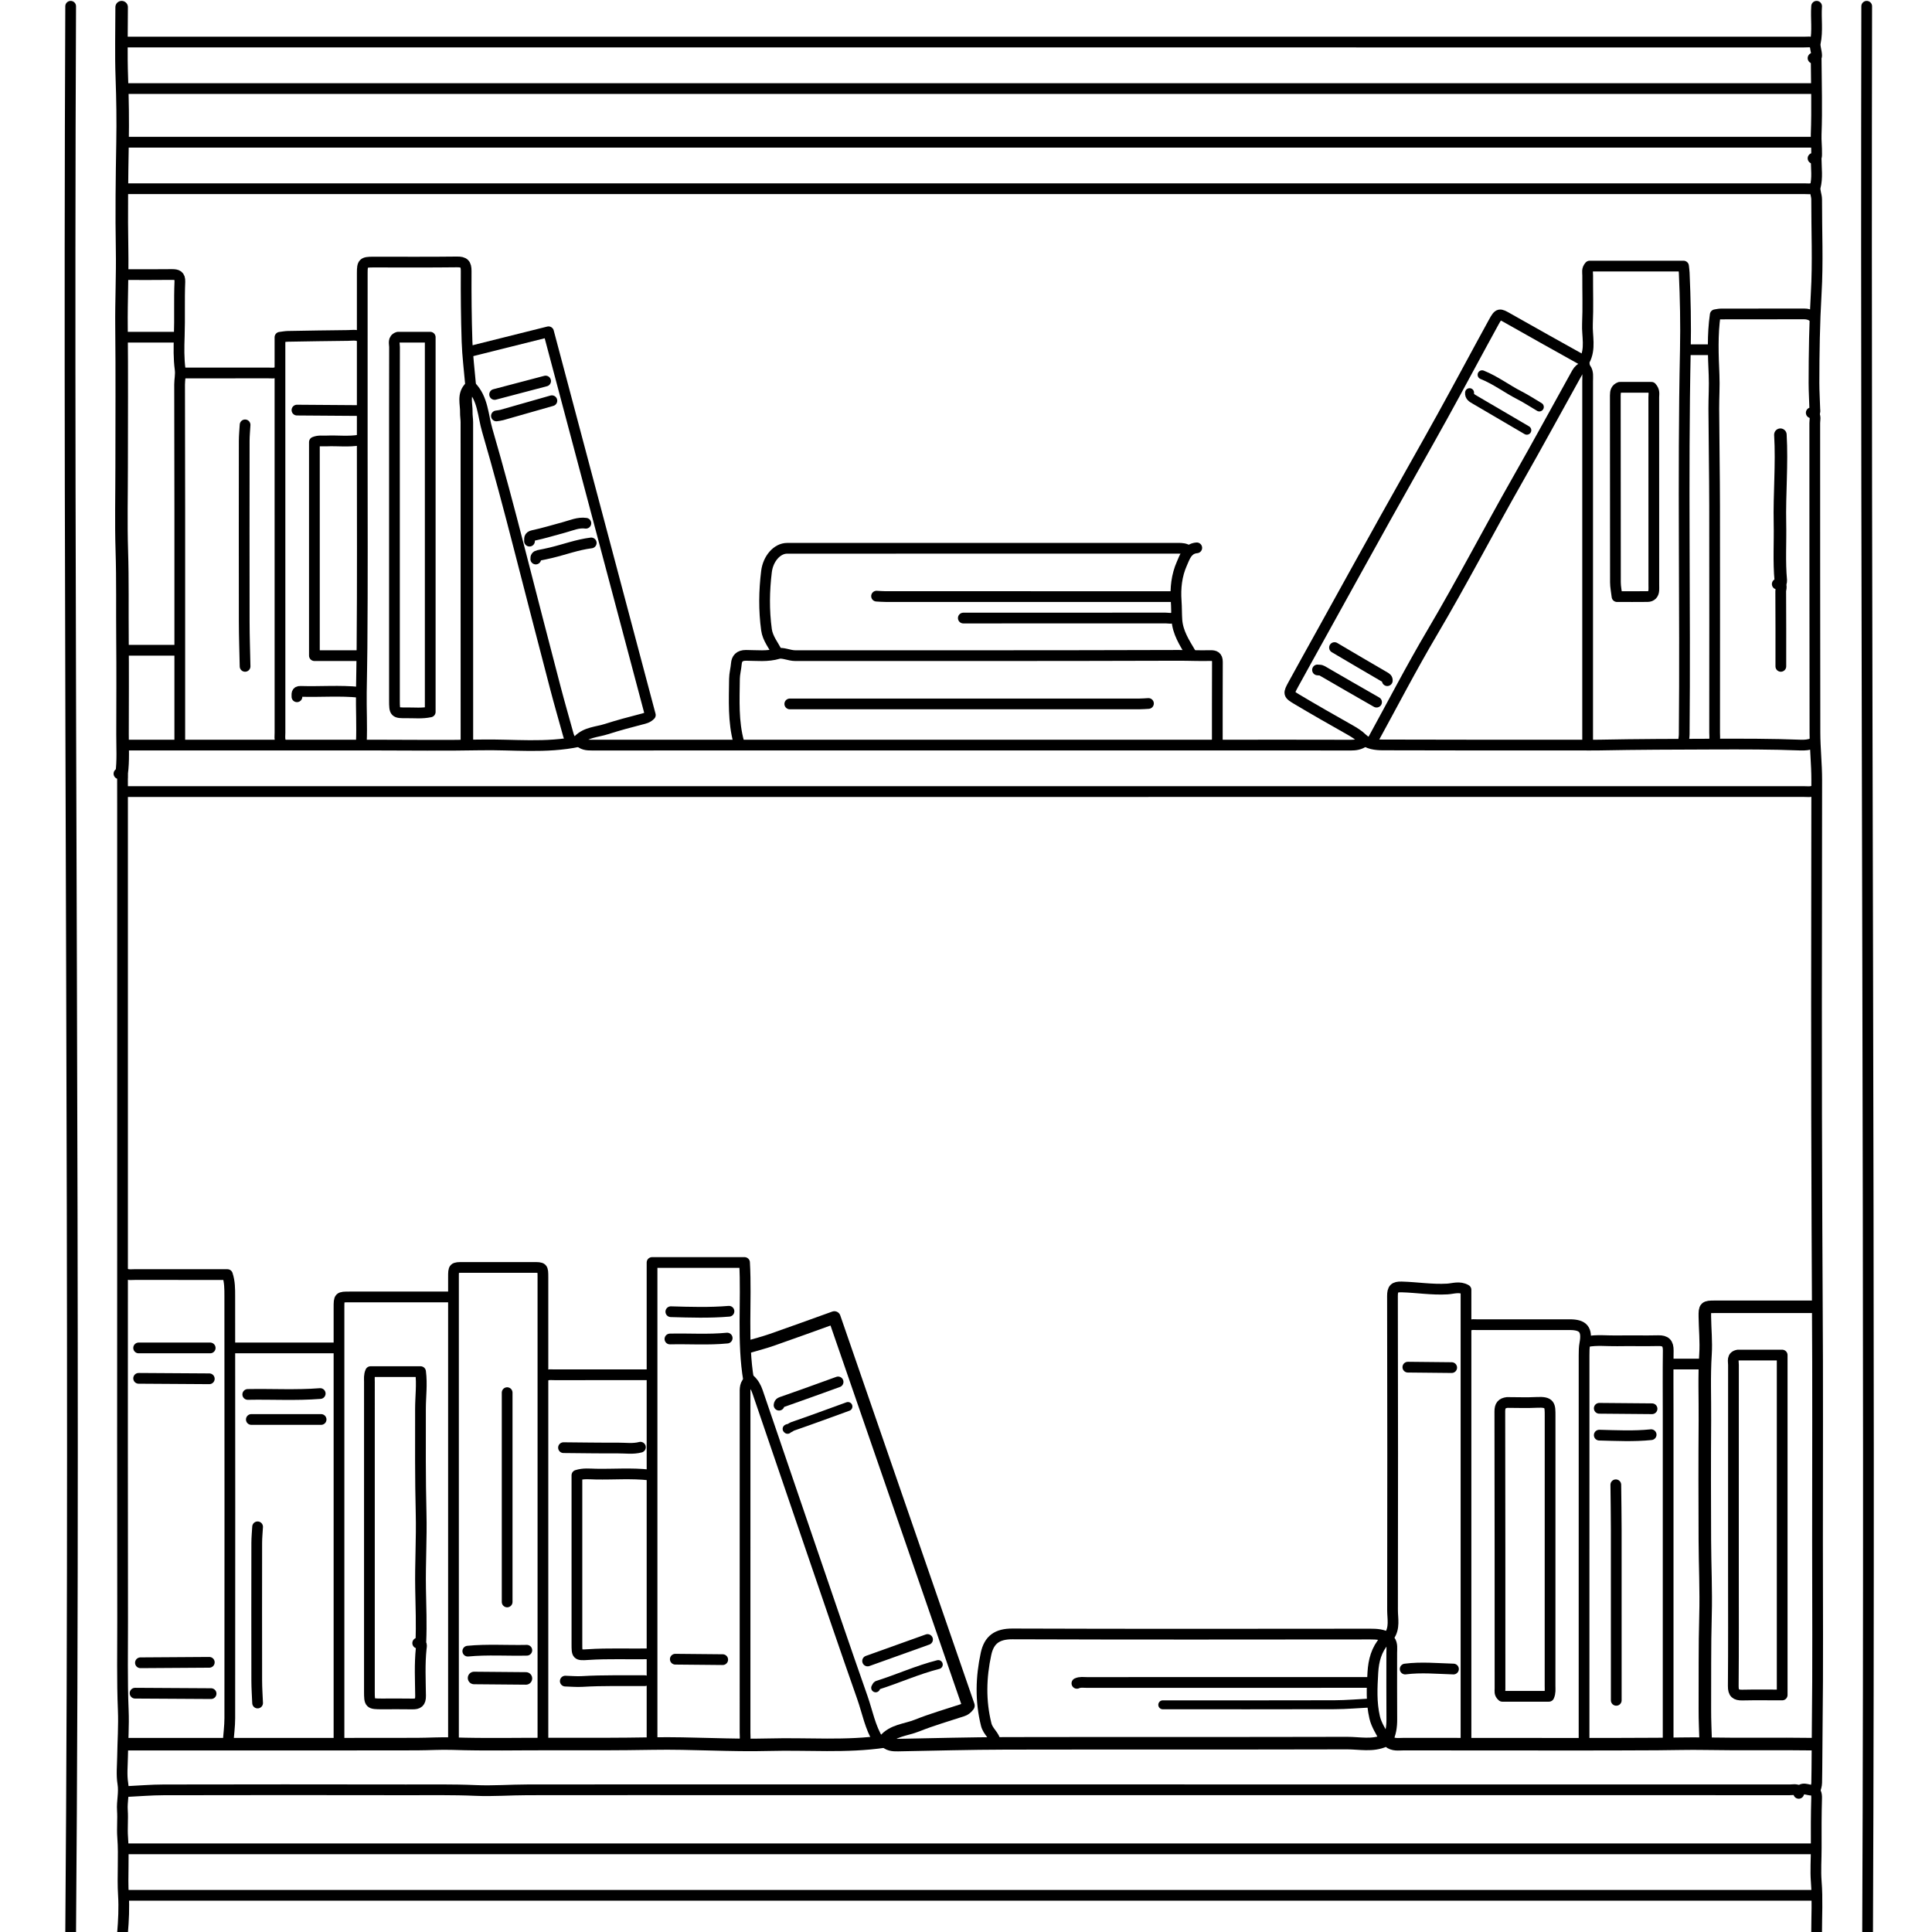 <svg version="1.1" id="Layer_1" xmlns="http://www.w3.org/2000/svg" xmlns:xlink="http://www.w3.org/1999/xlink" x="0px" y="0px"
	 width="100%" viewBox="0 0 1080 1080" enable-background="new 0 0 1080 1080" xml:space="preserve">
<path fill="none" opacity="1" stroke="#000000" stroke-linecap="round" stroke-linejoin="round" stroke-width="6"
	d="
M39.5,3.5 
	C37.914,362.5 42.376,721.5 39.5,1080.5 
"/>
<path fill="none" opacity="1" stroke="#000000" stroke-linecap="round" stroke-linejoin="round" stroke-width="6"
	d="
M1043.5,3.5 
	C1042.812,362.5 1045.507,721.499 1044,1080.5 
"/>
<path fill="none" opacity="1" stroke="#000000" stroke-linecap="round" stroke-linejoin="round" stroke-width="6"
	d="
M69.5,23.5 
	C382.5,23.5 695.5,23.499 1008.5,23.513 
	C1010.339,23.513 1012.228,23.157 1014,24 
"/>
<path fill="none" opacity="1" stroke="#000000" stroke-linecap="round" stroke-linejoin="round" stroke-width="6"
	d="
M1014,105 
	C1012.228,105.843 1010.339,105.487 1008.5,105.487 
	C695.5,105.501 382.5,105.5 69.5,105.5 
"/>
<path fill="none" opacity="1" stroke="#000000" stroke-linecap="round" stroke-linejoin="round" stroke-width="6"
	d="
M69.5,49.5 
	C384.333,49.5 699.167,49.5 1014,49.5 
"/>
<path fill="none" opacity="1" stroke="#000000" stroke-linecap="round" stroke-linejoin="round" stroke-width="6"
	d="
M1014,442 
	C1012.228,442.843 1010.339,442.487 1008.5,442.487 
	C695.667,442.501 382.833,442.5 70,442.5 
"/>
<path fill="none" opacity="1" stroke="#000000" stroke-linecap="round" stroke-linejoin="round" stroke-width="6"
	d="
M70,1059.5 
	C384.667,1059.5 699.333,1059.5 1014,1059.5 
"/>
<path fill="none" opacity="1" stroke="#000000" stroke-linecap="round" stroke-linejoin="round" stroke-width="6"
	d="
M70,1033.5 
	C384.667,1033.5 699.333,1033.5 1014,1033.5 
"/>
<path fill="none" opacity="1" stroke="#000000" stroke-linecap="round" stroke-linejoin="round" stroke-width="6"
	d="
M69.5,79.5 
	C384.167,79.5 698.833,79.5 1013.5,79.5 
"/>
<path fill="none" opacity="1" stroke="#000000" stroke-linecap="round" stroke-linejoin="round" stroke-width="6"
	d="
M1005.5,1001 
	C1003.914,1000.029 1002.164,1000.525 1000.5,1000.524 
	C873.833,1000.498 747.167,1000.5 620.5,1000.5 
	C552,1000.5 483.5,1000.5 415,1000.5 
	C375,1000.5 335,1000.468 295,1000.523 
	C285.333,1000.536 275.646,1001.306 266.005,1000.884 
	C252.996,1000.316 239.999,1000.558 227,1000.533 
	C181.833,1000.447 136.667,1000.457 91.5,1000.545 
	C84.499,1000.558 77.5,1001.167 70.5,1001.5 
"/>
<path fill="none" opacity="1" stroke="#000000" stroke-linecap="round" stroke-linejoin="round" stroke-width="6"
	d="
M235.25,918 
	C235.693,907.996 235.286,898.003 235.106,887.998 
	C234.853,874.006 235.744,859.99 235.401,846.002 
	C234.921,826.499 235.032,807 235.052,787.5 
	C235.059,780.666 236.017,773.833 235.099,766.75 
	C225.667,766.75 216.333,766.75 207.155,766.75 
	C206.25,768.78 206.506,770.656 206.506,772.5 
	C206.499,830.167 206.5,887.833 206.501,945.5 
	C206.501,952.352 206.648,952.497 213.5,952.5 
	C219.167,952.502 224.835,952.421 230.499,952.531 
	C233.735,952.594 235.141,951.657 235.101,947.999 
	C235.005,939.17 234.533,930.321 235.459,921.496 
	C235.596,920.187 236.23,918.124 233.5,918.5 
"/>
<path fill="none" opacity="1" stroke="#000000" stroke-linecap="round" stroke-linejoin="round" stroke-width="7"
	d="
M1014,975 
	C993.668,974.693 973.335,975.109 952.996,974.742 
	C944.209,974.583 935.328,974.864 926.5,974.918 
	C892.834,975.122 859.167,975 825.5,975 
	C811.833,975 798.167,975.019 784.5,974.984 
	C781.761,974.977 778.912,975.569 776.462,973.546 
	C775.885,973.069 774.66,972.778 774.027,973.06 
	C767.173,976.112 759.984,974.383 753,974.401 
	C689.5,974.57 626,974.421 562.5,974.546 
	C542.333,974.585 522.166,975.151 502,975.518 
	C499.16,975.569 496.465,975.438 494.412,972.869 
	C499.094,967.189 506.418,967.083 512.549,964.623 
	C520.85,961.294 529.493,958.813 538.007,956.022 
	C539.238,955.619 540.196,954.96 541.358,953.461 
	C516.5,881.494 491.514,809.156 466.412,736.481 
	C454.422,740.78 442.985,744.958 431.488,748.966 
	C427.061,750.509 422.5,751.667 418,753 
"/>
<path fill="none" opacity="1" stroke="#000000" stroke-linecap="round" stroke-linejoin="round" stroke-width="6"
	d="
M762.5,414.5 
	C760.269,416.176 757.754,416.545 755,416.537 
	C732.5,416.471 710,416.5 687.5,416.5 
	C598.333,416.5 509.167,416.5 420,416.5 
	C390.333,416.5 360.667,416.485 331,416.524 
	C328.162,416.527 325.465,416.438 323.302,413.731 
	C327.595,409.277 333.687,409.267 339.018,407.555 
	C345.443,405.491 351.978,403.746 358.515,402.058 
	C360.253,401.609 361.943,401.322 363.538,399.709 
	C344.634,328.542 325.676,257.175 306.628,185.467 
	C291.442,189.264 276.971,192.882 262.5,196.5 
"/>
<path fill="none" opacity="1" stroke="#000000" stroke-linecap="round" stroke-linejoin="round" stroke-width="6"
	d="
M1014,231.5 
	C1015.059,233.077 1014.465,234.844 1014.466,236.5 
	C1014.507,294.167 1014.441,351.833 1014.563,409.5 
	C1014.582,418.329 1015.576,427.135 1015.564,436 
	C1015.456,519.333 1015.309,602.668 1015.689,685.999 
	C1015.752,699.824 1015.789,713.67 1015.884,727.501 
	C1016.194,772.332 1016,817.167 1016,862 
	C1016,896.667 1016.276,931.337 1015.829,965.998 
	C1015.698,976.161 1015.75,986.335 1015.546,996.501 
	C1015.513,998.134 1015.024,999.542 1014.5,1001 
"/>
<path fill="none" opacity="1" stroke="#000000" stroke-linecap="round" stroke-linejoin="round" stroke-width="6"
	d="
M664.5,308 
	C662.736,306.554 660.655,306.484 658.5,306.485 
	C585.667,306.503 512.833,306.498 440,306.504 
	C434.372,306.505 429.361,312.32 428.477,319.497 
	C427.142,330.341 426.993,341.158 428.471,352.004 
	C429.153,357 432.452,360.689 434.5,365 
"/>
<path fill="none" opacity="1" stroke="#000000" stroke-linecap="round" stroke-linejoin="round" stroke-width="6"
	d="
M776,915.5 
	C772.905,913.644 769.537,913.452 766,913.455 
	C699.333,913.516 632.666,913.604 566,913.371 
	C557.471,913.341 552.913,916.538 551.183,924.54 
	C548.361,937.589 547.987,950.798 551.301,964.05 
	C552.298,968.04 555.932,970.117 556.5,974 
"/>
<path fill="none" opacity="1" stroke="#000000" stroke-linecap="round" stroke-linejoin="round" stroke-width="6"
	d="
M66.5,432.5 
	C69.083,432.223 68.478,434.114 68.488,435.5 
	C68.52,440 68.5,444.5 68.5,449 
	C68.5,534.333 68.5,619.667 68.5,705 
	C68.5,772 68.427,839 68.551,906 
	C68.582,922.665 68.219,939.332 68.908,956.004 
	C69.265,964.649 68.634,973.333 68.513,982 
	C68.443,986.999 67.869,992.104 68.673,996.971 
	C69.52,1002.099 68.075,1006.981 68.424,1012.005 
	C68.771,1016.981 68.181,1022.025 68.566,1026.995 
	C69.404,1037.823 68.331,1048.65 69.008,1059.531 
	C69.427,1066.275 69.085,1073.512 68.5,1080.5 
"/>
<path fill="none" opacity="1" stroke="#000000" stroke-linecap="round" stroke-linejoin="round" stroke-width="6"
	d="
M303.5,974 
	C303.5,908 303.5,842 303.5,776 
	C303.5,755.333 303.504,734.667 303.497,714 
	C303.496,708.519 303.481,708.506 298,708.503 
	C285,708.495 272,708.495 259,708.503 
	C253.519,708.506 253.503,708.519 253.502,714 
	C253.499,800.667 253.5,887.333 253.5,974 
"/>
<path fill="none" opacity="1" stroke="#000000" stroke-linecap="round" stroke-linejoin="round" stroke-width="6"
	d="
M775.5,973 
	C777.508,969.245 778.064,965.224 778.033,961 
	C777.941,948.667 778.005,936.333 777.996,924 
	C777.994,921.624 778.457,919.114 776.952,917.035 
	C776.309,916.147 776.231,915.024 776.568,914.548 
	C779.784,910.002 778.434,904.863 778.441,900 
	C778.532,841.5 778.544,783 778.404,724.5 
	C778.394,720.423 779.508,719.302 783.502,719.407 
	C792.011,719.631 800.452,721.06 809.004,720.565 
	C812.395,720.368 815.876,718.937 819.5,721.015 
	C819.5,805.167 819.5,889.583 819.5,974 
"/>
<path fill="none" opacity="1" stroke="#000000" stroke-linecap="round" stroke-linejoin="round" stroke-width="6"
	d="
M413,415 
	C409.774,403.335 410.446,391.388 410.571,379.501 
	C410.6,376.683 411.395,373.876 411.632,371.011 
	C411.861,368.243 413.264,366.339 417,366.349 
	C422.995,366.364 428.99,367.165 435.103,365.346 
	C437.499,364.633 441.249,366.505 444.5,366.504 
	C515.833,366.499 587.167,366.583 658.5,366.349 
	C664.503,366.329 670.502,366.629 676.499,366.473 
	C679.06,366.406 680.553,367.004 680.536,370 
	C680.456,384.666 680.503,399.333 680.479,414 
	C680.479,414.334 680.167,414.667 680,415 
"/>
<path fill="none" opacity="1" stroke="#000000" stroke-linecap="round" stroke-linejoin="round" stroke-width="6"
	d="
M821,741 
	C822.603,740.199 824.326,740.514 826,740.512 
	C843.167,740.493 860.333,740.5 877.5,740.5 
	C885.074,740.5 887.39,743.262 885.94,750.989 
	C885.529,753.18 885.511,755.327 885.511,757.5 
	C885.498,829.667 885.5,901.833 885.5,974 
"/>
<path fill="none" opacity="1" stroke="#000000" stroke-linecap="round" stroke-linejoin="round" stroke-width="6"
	d="
M70,712 
	C71.772,712.843 73.661,712.483 75.5,712.486 
	C92.667,712.51 109.834,712.5 127.126,712.5 
	C128.472,716.543 128.443,720.573 128.446,724.5 
	C128.518,803.167 128.516,881.833 128.457,960.5 
	C128.454,965 127.833,969.5 127.5,974 
"/>
<path fill="none" opacity="1" stroke="#000000" stroke-linecap="round" stroke-linejoin="round" stroke-width="6"
	d="
M252,725 
	C233.167,725 214.333,724.998 195.5,725.001 
	C189.521,725.002 189.503,725.008 189.503,731 
	C189.499,812 189.5,893 189.5,974 
"/>
<path fill="none" opacity="1" stroke="#000000" stroke-linecap="round" stroke-linejoin="round" stroke-width="6"
	d="
M1013.5,177 
	C1012.002,175.937 1010.379,175.467 1008.5,175.473 
	C993,175.521 977.5,175.492 962,175.518 
	C960.997,175.52 959.994,175.783 958.825,175.948 
	C957.217,187.123 957.689,198.346 958.171,209.493 
	C958.446,215.867 958.007,222.167 958.033,228.5 
	C958.107,246.667 958.446,264.833 958.477,283 
	C958.549,325.167 958.504,367.333 958.486,409.5 
	C958.485,411.339 958.843,413.228 958,415 
"/>
<path fill="none" opacity="1" stroke="#000000" stroke-linecap="round" stroke-linejoin="round" stroke-width="6"
	d="
M887.5,415.5 
	C887.5,348 887.5,280.5 887.5,213 
	C887.5,210.619 887.914,208.074 886.44,206.043 
	C885.36,204.555 885.493,202.007 885.707,201.613 
	C889.346,194.94 887.091,187.837 887.4,180.995 
	C887.807,172.014 887.472,163 887.525,154 
	C887.535,152.334 886.938,150.577 888.612,148.75 
	C905.667,148.75 923.333,148.75 941.112,148.75 
	C941.258,150.159 941.439,151.327 941.491,152.5 
	C942.126,166.826 942.428,181.257 942.13,195.492 
	C940.63,267.167 942.151,338.835 941.481,410.5 
	C941.467,412.001 941.167,413.5 941,415 
"/>
<path fill="none" opacity="1" stroke="#000000" stroke-linecap="round" stroke-linejoin="round" stroke-width="6"
	d="
M885,201.5 
	C871,193.667 856.958,185.907 843.023,177.96 
	C838.2,175.209 837.805,174.975 835.034,180.019 
	C825.446,197.47 816.105,215.058 806.472,232.484 
	C795.93,251.553 785.118,270.473 774.513,289.507 
	C762.457,311.143 750.499,332.833 738.5,354.5 
	C733.332,363.833 728.127,373.145 723.015,382.508 
	C720.136,387.783 720.089,388.018 725.025,390.958 
	C734.774,396.766 744.635,402.389 754.522,407.962 
	C757.061,409.393 759.431,410.86 761.567,412.931 
	C764.662,415.931 768.998,416.403 773,416.418 
	C809.666,416.557 846.333,416.5 883,416.5 
	C886.667,416.5 890.335,416.562 894,416.49 
	C915.332,416.07 936.687,416.025 958.001,415.957 
	C974.121,415.906 990.339,415.88 1006.5,416.508 
	C1008.904,416.601 1011.248,416.405 1013.5,415.5 
"/>
<path fill="none" opacity="1" stroke="#000000" stroke-linecap="round" stroke-linejoin="round" stroke-width="6"
	d="
M887,750 
	C892.638,748.871 898.334,749.645 904.001,749.536 
	C911.665,749.39 919.337,749.635 926.999,749.445 
	C931.083,749.344 932.61,750.92 932.556,755.001 
	C932.398,766.999 932.5,779 932.5,791 
	C932.5,852 932.5,913 932.5,974 
"/>
<path fill="none" opacity="1" stroke="#000000" stroke-linecap="round" stroke-linejoin="round" stroke-width="7"
	d="
M1014.5,730.5 
	C995.833,730.5 977.167,730.489 958.5,730.507 
	C953.209,730.512 952.953,730.727 953.019,736 
	C953.107,743.001 953.838,750.033 953.389,756.993 
	C952.592,769.338 953.138,781.668 953.047,794 
	C952.882,816.332 952.941,838.667 953.022,861 
	C953.072,875 953.775,889.012 953.388,902.997 
	C952.904,920.502 953.121,938 953.032,955.5 
	C953,961.666 953.333,967.833 953.5,974 
"/>
<path fill="none" opacity="1" stroke="#000000" stroke-linecap="round" stroke-linejoin="round" stroke-width="6"
	d="
M885.5,205 
	C883.78,205.725 882.409,206.893 881.512,208.507 
	C870.494,228.33 859.676,248.267 848.458,267.976 
	C832.289,296.383 817.26,325.416 800.622,353.572 
	C788.826,373.533 778.167,394.167 767,414.5 
"/>
<path fill="none" opacity="1" stroke="#000000" stroke-linecap="round" stroke-linejoin="round" stroke-width="6"
	d="
M201,188 
	C198.893,187.057 196.665,187.506 194.5,187.527 
	C183.333,187.636 172.166,187.818 161,188.02 
	C159.581,188.045 158.167,188.336 156.5,188.534 
	C156.5,197.332 156.5,206.166 156.5,215 
	C156.5,279.833 156.497,344.667 156.514,409.5 
	C156.514,411.339 156.157,413.228 157,415 
"/>
<path fill="none" opacity="1" stroke="#000000" stroke-linecap="round" stroke-linejoin="round" stroke-width="6"
	d="
M491,973 
	C486.391,965.603 484.909,957.024 482.078,948.973 
	C472.375,921.377 462.975,893.675 453.507,865.998 
	C443.476,836.675 433.515,807.328 423.471,778.01 
	C422.643,775.591 421.414,773.309 419.397,771.403 
	C416.167,773.292 416.497,776.451 416.498,779.5 
	C416.501,842.5 416.503,905.5 416.486,968.5 
	C416.486,970.339 416.843,972.228 416,974 
"/>
<path fill="none" opacity="1" stroke="#000000" stroke-linecap="round" stroke-linejoin="round" stroke-width="6"
	d="
M642,393.25 
	C640.333,393.333 638.667,393.489 637,393.49 
	C571.833,393.502 506.667,393.5 441.5,393.5 
"/>
<path fill="none" opacity="1" stroke="#000000" stroke-linecap="round" stroke-linejoin="round" stroke-width="7"
	d="
M263,216.5 
	C258.712,220.55 260.815,225.789 260.67,230.505 
	C260.617,232.23 260.972,234.171 260.973,236 
	C261.006,295.667 261,355.333 261,415 
"/>
<path fill="none" opacity="1" stroke="#000000" stroke-linecap="round" stroke-linejoin="round" stroke-width="6"
	d="
M202,415 
	C202.391,405.657 201.865,396.278 201.993,387.007 
	C202.106,378.726 202.293,370.313 202.364,361.999 
	C202.678,325.001 202.5,288 202.5,251 
	C202.5,233.833 202.5,216.667 202.5,199.5 
	C202.5,183.833 202.487,168.167 202.507,152.5 
	C202.514,147.034 203.034,146.514 208.5,146.507 
	C224.167,146.487 239.835,146.615 255.499,146.419 
	C259.428,146.37 260.607,147.575 260.588,151.5 
	C260.523,164.666 260.636,177.84 261.074,190.998 
	C261.336,198.844 262.331,206.667 263.005,214.5 
	C263.049,215.003 262.985,215.679 263.277,215.974 
	C270.009,222.784 269.941,232.19 272.376,240.536 
	C278.76,262.425 284.603,284.485 290.277,306.557 
	C296.979,332.63 303.713,358.698 310.52,384.745 
	C312.728,393.194 315.177,401.58 317.49,410.003 
	C317.896,411.482 318.275,412.946 319.5,414 
"/>
<path fill="none" opacity="1" stroke="#000000" stroke-linecap="round" stroke-linejoin="round" stroke-width="6"
	d="
M363,824.5 
	C353.016,823.381 342.999,824.233 332.999,824.038 
	C329.588,823.972 326.127,823.518 322.5,824.69 
	C322.5,826.334 322.5,828.167 322.5,830 
	C322.5,859.667 322.497,889.333 322.503,919 
	C322.504,925.056 322.54,925.343 328.496,924.939 
	C340.165,924.148 351.834,924.713 363.5,924.5 
"/>
<path fill="none" opacity="1" stroke="#000000" stroke-linecap="round" stroke-linejoin="round" stroke-width="7"
	d="
M68,4 
	C68,17.167 67.629,30.347 68.109,43.496 
	C68.548,55.498 68.711,67.6 68.501,79.491 
	C68.148,99.493 67.891,119.518 68.25,139.496 
	C68.508,153.852 67.768,168.163 67.921,182.501 
	C68.199,208.665 68,234.833 68,261 
	C68,276.667 67.613,292.346 68.106,307.997 
	C68.621,324.337 68.312,340.667 68.463,357 
	C68.627,374.832 68.521,392.667 68.49,410.5 
	C68.477,417.836 68.971,425.185 68,432.5 
"/>
<path fill="none" opacity="1" stroke="#000000" stroke-linecap="round" stroke-linejoin="round" stroke-width="6"
	d="
M201,246 
	C194.858,247.083 188.664,246.223 182.5,246.502 
	C180.329,246.6 178.114,246.155 175.75,247.141 
	C175.75,286.667 175.75,326.333 175.75,366.5 
	C184.494,366.5 192.997,366.5 201.5,366.5 
"/>
<path fill="none" opacity="1" stroke="#000000" stroke-linecap="round" stroke-linejoin="round" stroke-width="6"
	d="
M656,333.5 
	C602.333,333.5 548.667,333.502 495,333.489 
	C493.333,333.489 491.667,333.333 490,333.25 
"/>
<path fill="none" opacity="1" stroke="#000000" stroke-linecap="round" stroke-linejoin="round" stroke-width="6"
	d="
M765.5,940.5 
	C712.833,940.5 660.167,940.497 607.5,940.514 
	C605.661,940.514 603.772,940.157 602,941 
"/>
<path fill="none" opacity="1" stroke="#000000" stroke-linecap="round" stroke-linejoin="round" stroke-width="6"
	d="
M418.5,771.5 
	C414.819,749.775 417.447,727.81 416.209,705.75 
	C399,705.75 382,705.75 364.5,705.75 
	C364.5,795.333 364.5,884.666 364.5,974 
"/>
<path fill="none" opacity="1" stroke="#000000" stroke-linecap="round" stroke-linejoin="round" stroke-width="6"
	d="
M70,153.5 
	C78.667,153.5 87.334,153.58 95.999,153.456 
	C98.972,153.414 100.695,153.972 100.547,157.502 
	C100.119,167.661 100.562,177.83 100.209,188.007 
	C99.997,194.114 99.884,200.393 100.693,206.474 
	C101.089,209.456 100.388,212.165 100.396,215 
	C100.542,262.333 100.5,309.667 100.5,357 
	C100.5,376.5 100.5,396 100.5,415.5 
"/>
<path fill="none" opacity="1" stroke="#000000" stroke-linecap="round" stroke-linejoin="round" stroke-width="6"
	d="
M137,237.5 
	C136.833,240.5 136.525,243.5 136.522,246.5 
	C136.487,280.167 136.468,313.833 136.523,347.5 
	C136.536,355.834 136.833,364.167 137,372.5 
"/>
<path fill="none" opacity="1" stroke="#000000" stroke-linecap="round" stroke-linejoin="round" stroke-width="6"
	d="
M903.25,830 
	C903.333,838.333 903.481,846.667 903.489,855 
	C903.517,886.833 903.5,918.667 903.5,950.5 
"/>
<path fill="none" opacity="1" stroke="#000000" stroke-linecap="round" stroke-linejoin="round" stroke-width="6"
	d="
M656.5,345 
	C654.923,346.059 653.157,345.464 651.5,345.466 
	C613.833,345.51 576.167,345.5 538.5,345.5 
"/>
<path fill="none" opacity="1" stroke="#000000" stroke-linecap="round" stroke-linejoin="round" stroke-width="6"
	d="
M283.5,778.5 
	C283.5,817.5 283.5,856.5 283.5,895.5 
"/>
<path fill="none" opacity="1" stroke="#000000" stroke-linecap="round" stroke-linejoin="round" stroke-width="5"
	d="
M766,952 
	C759.333,952.333 752.668,952.934 746,952.955 
	C714,953.056 682,953 650,953 
"/>
<path fill="none" opacity="1" stroke="#000000" stroke-linecap="round" stroke-linejoin="round" stroke-width="6"
	d="
M144,853.5 
	C143.833,856.5 143.527,859.5 143.522,862.5 
	C143.484,888.167 143.478,913.833 143.522,939.5 
	C143.53,943.667 143.833,947.833 144,952 
"/>
<path fill="none" opacity="1" stroke="#000000" stroke-linecap="round" stroke-linejoin="round" stroke-width="7"
	d="
M995.25,243 
	C996.217,259.505 994.657,275.998 995.003,292.5 
	C995.227,303.166 994.476,313.846 995.47,324.503 
	C995.531,325.148 995.167,325.833 995,326.5 
"/>
<path fill="none" opacity="1" stroke="#000000" stroke-linecap="round" stroke-linejoin="round" stroke-width="7"
	d="
M494.5,973.5 
	C473.078,976.685 451.493,974.711 429.994,975.297 
	C408.353,975.886 386.657,974.286 365.003,974.665 
	C346.164,974.995 327.331,974.977 308.5,974.921 
	C290.001,974.866 271.504,975.327 252.993,974.708 
	C246.393,974.488 239.664,974.945 233,974.962 
	C199.833,975.045 166.667,975 133.5,975 
	C112.333,975 91.167,975 70,975 
"/>
<path fill="none" opacity="1" stroke="#000000" stroke-linecap="round" stroke-linejoin="round" stroke-width="6"
	d="
M1015.25,89 
	C1015.28,94.18 1016.074,99.309 1014.724,104.558 
	C1014.236,106.451 1015.525,109.098 1015.52,111.5 
	C1015.483,129 1016.289,146.546 1015.273,163.987 
	C1014.301,180.669 1014.049,197.321 1014.027,214 
	C1014.02,218.833 1014.365,223.666 1014.478,228.501 
	C1014.507,229.737 1015.09,231.709 1012.5,230.75 
"/>
<path fill="none" opacity="1" stroke="#000000" stroke-linecap="round" stroke-linejoin="round" stroke-width="6"
	d="
M323.5,414.5 
	C305.284,418.381 286.836,416.049 268.498,416.411 
	C248.673,416.803 228.833,416.5 209,416.5 
	C194,416.5 179,416.5 164,416.5 
	C145,416.5 126,416.5 107,416.5 
	C94.667,416.5 82.333,416.5 70,416.5 
"/>
<path fill="none" opacity="1" stroke="#000000" stroke-linecap="round" stroke-linejoin="round" stroke-width="6"
	d="
M363,768.5 
	C345.333,768.5 327.667,768.493 310,768.512 
	C308.326,768.513 306.603,768.199 305,769 
"/>
<path fill="none" opacity="1" stroke="#000000" stroke-linecap="round" stroke-linejoin="round" stroke-width="6"
	d="
M130,753.5 
	C149.333,753.5 168.667,753.5 188,753.5 
"/>
<path fill="none" opacity="1" stroke="#000000" stroke-linecap="round" stroke-linejoin="round" stroke-width="6"
	d="
M155,208 
	C153.397,208.801 151.674,208.486 150,208.488 
	C134,208.508 118,208.5 102,208.5 
"/>
<path fill="none" opacity="1" stroke="#000000" stroke-linecap="round" stroke-linejoin="round" stroke-width="6"
	d="
M993.5,326.5 
	C996.857,326.488 995.428,329.066 995.438,330.5 
	C995.541,344.5 995.5,358.5 995.5,372.5 
"/>
<path fill="none" opacity="1" stroke="#000000" stroke-linecap="round" stroke-linejoin="round" stroke-width="6"
	d="
M360.5,939.5 
	C348.832,939.581 337.161,939.26 325.498,939.959 
	C322.347,940.148 319.167,939.833 316,939.75 
"/>
<path fill="none" opacity="1" stroke="#000000" stroke-linecap="round" stroke-linejoin="round" stroke-width="6"
	d="
M358,809 
	C353.871,810.102 349.663,809.435 345.5,809.456 
	C335.334,809.507 325.167,809.333 315,809.25 
"/>
<path fill="none" opacity="1" stroke="#000000" stroke-linecap="round" stroke-linejoin="round" stroke-width="6"
	d="
M118,946.75 
	C103.833,946.667 89.667,946.583 75.5,946.5 
"/>
<path fill="none" opacity="1" stroke="#000000" stroke-linecap="round" stroke-linejoin="round" stroke-width="6"
	d="
M117.5,753.5 
	C104.167,753.5 90.833,753.5 77.5,753.5 
"/>
<path fill="none" opacity="1" stroke="#000000" stroke-linecap="round" stroke-linejoin="round" stroke-width="6"
	d="
M117,770.75 
	C103.833,770.667 90.667,770.583 77.5,770.5 
"/>
<path fill="none" opacity="1" stroke="#000000" stroke-linecap="round" stroke-linejoin="round" stroke-width="6"
	d="
M179.5,793.5 
	C166.5,793.5 153.5,793.5 140.5,793.5 
"/>
<path fill="none" opacity="1" stroke="#000000" stroke-linecap="round" stroke-linejoin="round" stroke-width="6"
	d="
M117,929.25 
	C104.167,929.333 91.333,929.417 78.5,929.5 
"/>
<path fill="none" opacity="1" stroke="#000000" stroke-linecap="round" stroke-linejoin="round" stroke-width="6"
	d="
M179,779 
	C165.511,780.06 151.999,779.242 138.5,779.5 
"/>
<path fill="none" opacity="1" stroke="#000000" stroke-linecap="round" stroke-linejoin="round" stroke-width="6"
	d="
M201,387 
	C190.015,385.855 178.997,386.837 168.001,386.482 
	C165.532,386.403 166.045,388.086 166,389.5 
"/>
<path fill="none" opacity="1" stroke="#000000" stroke-linecap="round" stroke-linejoin="round" stroke-width="5"
	d="
M474,786.25 
	C463.667,790 453.353,793.807 442.965,797.397 
	C442.078,797.703 441.502,798.574 440.499,798.513 
	C440.338,798.503 440.167,798.667 440,798.75 
	C440.083,798.833 440.167,798.917 440.25,799 
"/>
<path fill="none" opacity="1" stroke="#000000" stroke-linecap="round" stroke-linejoin="round" stroke-width="6"
	d="
M201,229.5 
	C189.333,229.417 177.667,229.333 166,229.25 
"/>
<path fill="none" opacity="1" stroke="#000000" stroke-linecap="round" stroke-linejoin="round" stroke-width="6"
	d="
M327.5,292.5 
	C323.287,291.888 319.378,293.715 315.563,294.736 
	C309.717,296.301 303.891,298.106 297.971,299.364 
	C295.527,299.883 296.136,301.147 296,302.5 
"/>
<path fill="none" opacity="1" stroke="#000000" stroke-linecap="round" stroke-linejoin="round" stroke-width="5"
	d="
M821.5,219.5 
	C821.269,221.756 822.926,222.584 824.498,223.504 
	C834.169,229.163 843.833,234.833 853.5,240.5 
"/>
<path fill="none" opacity="1" stroke="#000000" stroke-linecap="round" stroke-linejoin="round" stroke-width="6"
	d="
M518.5,916.5 
	C507.333,920.5 496.167,924.5 485,928.5 
"/>
<path fill="none" opacity="1" stroke="#000000" stroke-linecap="round" stroke-linejoin="round" stroke-width="5"
	d="
M524.5,930.5 
	C512.865,933.443 501.93,938.452 490.514,942.046 
	C490.068,942.186 489.833,943 489.5,943.5 
"/>
<path fill="none" opacity="1" stroke="#000000" stroke-linecap="round" stroke-linejoin="round" stroke-width="6"
	d="
M769.5,392.5 
	C759.333,386.667 749.148,380.864 739.031,374.947 
	C738.118,374.413 737.333,374.669 736.5,374.5 
"/>
<path fill="none" opacity="1" stroke="#000000" stroke-linecap="round" stroke-linejoin="round" stroke-width="6"
	d="
M294.5,922.5 
	C283.501,922.752 272.487,921.948 261.5,923 
"/>
<path fill="none" opacity="1" stroke="#000000" stroke-linecap="round" stroke-linejoin="round" stroke-width="6"
	d="
M468.5,772.5 
	C458.333,776.167 448.183,779.88 437.979,783.438 
	C436.75,783.867 435.626,783.949 435.5,785.5 
"/>
<path fill="none" opacity="1" stroke="#000000" stroke-linecap="round" stroke-linejoin="round" stroke-width="6"
	d="
M407.5,733 
	C396.673,733.912 385.836,733.56 375,733.25 
"/>
<path fill="none" opacity="1" stroke="#000000" stroke-linecap="round" stroke-linejoin="round" stroke-width="6"
	d="
M406.5,748 
	C395.847,749.045 385.165,748.248 374.5,748.5 
"/>
<path fill="none" opacity="1" stroke="#000000" stroke-linecap="round" stroke-linejoin="round" stroke-width="6"
	d="
M308.5,224 
	C299.167,226.667 289.836,229.343 280.496,231.986 
	C279.526,232.26 278.5,232.333 277.5,232.5 
"/>
<path fill="none" opacity="1" stroke="#000000" stroke-linecap="round" stroke-linejoin="round" stroke-width="6"
	d="
M330.5,303.5 
	C322.786,304.458 315.507,307.196 307.998,308.992 
	C305.678,309.546 303.339,310.026 300.998,310.489 
	C299.841,310.718 299.396,311.381 299.5,312.5 
"/>
<path fill="none" opacity="1" stroke="#000000" stroke-linecap="round" stroke-linejoin="round" stroke-width="5"
	d="
M828.5,209.5 
	C835.965,212.484 842.365,217.407 849.479,221.041 
	C853.264,222.975 856.833,225.333 860.5,227.5 
"/>
<path fill="none" opacity="1" stroke="#000000" stroke-linecap="round" stroke-linejoin="round" stroke-width="6"
	d="
M746,362 
	C755.333,367.5 764.647,373.034 774.03,378.449 
	C774.978,378.996 775.604,379.381 775.5,380.5 
"/>
<path fill="none" opacity="1" stroke="#000000" stroke-linecap="round" stroke-linejoin="round" stroke-width="6"
	d="
M1015.25,33 
	C1015.333,47 1015.788,61.014 1015.252,74.99 
	C1015.109,78.72 1015.595,82.333 1015.509,86 
	C1015.477,87.386 1015.682,88.879 1013.5,88.5 
"/>
<path fill="none" opacity="1" stroke="#000000" stroke-linecap="round" stroke-linejoin="round" stroke-width="6"
	d="
M69.5,188.5 
	C79.333,188.5 89.167,188.5 99,188.5 
"/>
<path fill="none" opacity="1" stroke="#000000" stroke-linecap="round" stroke-linejoin="round" stroke-width="6"
	d="
M923.5,787.5 
	C913.667,787.417 903.833,787.333 894,787.25 
"/>
<path fill="none" opacity="1" stroke="#000000" stroke-linecap="round" stroke-linejoin="round" stroke-width="7"
	d="
M294,938.25 
	C284.333,938.167 274.667,938.083 265,938 
"/>
<path fill="none" opacity="1" stroke="#000000" stroke-linecap="round" stroke-linejoin="round" stroke-width="6"
	d="
M70,363.5 
	C79.667,363.5 89.333,363.5 99,363.5 
"/>
<path fill="none" opacity="1" stroke="#000000" stroke-linecap="round" stroke-linejoin="round" stroke-width="6"
	d="
M923,802 
	C913.341,802.986 903.67,802.5 894,802.25 
"/>
<path fill="none" opacity="1" stroke="#000000" stroke-linecap="round" stroke-linejoin="round" stroke-width="6"
	d="
M305,213 
	C295.5,215.5 286,218 276.5,220.5 
"/>
<path fill="none" opacity="1" stroke="#000000" stroke-linecap="round" stroke-linejoin="round" stroke-width="6"
	d="
M812.5,933 
	C803.5,932.748 794.5,931.844 785.5,933 
"/>
<path fill="none" opacity="1" stroke="#000000" stroke-linecap="round" stroke-linejoin="round" stroke-width="6"
	d="
M404,927.75 
	C395.167,927.667 386.333,927.583 377.5,927.5 
"/>
<path fill="none" opacity="1" stroke="#000000" stroke-linecap="round" stroke-linejoin="round" stroke-width="6"
	d="
M1005.5,1002.5 
	C1007.036,998.217 1010.548,1000.929 1013.019,1000.703 
	C1014.955,1000.526 1015.571,1002.963 1015.51,1005 
	C1015.234,1014.331 1015.252,1023.686 1015.287,1032.999 
	C1015.31,1039.302 1014.799,1045.637 1015.306,1052.015 
	C1016.057,1061.456 1015.5,1071 1015.5,1080.5 
"/>
<path fill="none" opacity="1" stroke="#000000" stroke-linecap="round" stroke-linejoin="round" stroke-width="6"
	d="
M669,306.25 
	C663.629,306.701 662.272,311.45 660.665,315.073 
	C657.758,321.626 656.961,328.775 657.49,336.001 
	C657.746,339.495 657.637,342.997 657.882,346.508 
	C658.378,353.62 662.07,359.211 665.5,365 
"/>
<path fill="none" opacity="1" stroke="#000000" stroke-linecap="round" stroke-linejoin="round" stroke-width="6"
	d="
M811.5,764.5 
	C803.333,764.417 795.167,764.333 787,764.25 
"/>
<path fill="none" opacity="1" stroke="#000000" stroke-linecap="round" stroke-linejoin="round" stroke-width="6"
	d="
M774,917 
	C769.448,922.139 767.821,928.256 767.435,934.996 
	C766.954,943.388 766.505,951.705 768.441,960.014 
	C769.476,964.454 772.059,968.049 774,972 
"/>
<path fill="none" opacity="1" stroke="#000000" stroke-linecap="round" stroke-linejoin="round" stroke-width="6"
	d="
M1015.5,3.5 
	C1015.002,10.325 1016.211,17.173 1014.747,24.053 
	C1014.351,25.91 1015.48,28.619 1015.507,31 
	C1015.523,32.46 1014.68,32.685 1013.5,32.5 
"/>
<path fill="none" opacity="1" stroke="#000000" stroke-linecap="round" stroke-linejoin="round" stroke-width="6"
	d="
M934,762.5 
	C939.833,762.5 945.667,762.5 951.5,762.5 
"/>
<path fill="none" opacity="1" stroke="#000000" stroke-linecap="round" stroke-linejoin="round" stroke-width="6"
	d="
M943,195.5 
	C947.5,195.5 952,195.5 956.5,195.5 
"/>
<path fill="none" opacity="1" stroke="#000000" stroke-linecap="round" stroke-linejoin="round" stroke-width="6"
	d="
M222.5,188.5 
	C219.501,189.485 220.546,192.037 220.541,194 
	C220.478,217.333 220.5,240.667 220.5,264 
	C220.5,306.5 220.499,349 220.501,391.5 
	C220.501,398.352 220.649,398.564 227.5,398.474 
	C231.667,398.42 235.864,398.934 240.5,397.965 
	C240.5,328.333 240.5,258.667 240.5,188.5 
	C234.336,188.5 228.668,188.5 223,188.5 
"/>
<path fill="none" opacity="1" stroke="#000000" stroke-linecap="round" stroke-linejoin="round" stroke-width="6"
	d="
M971.5,757.5 
	C968.055,758.146 969.02,760.853 969.018,763 
	C968.993,800.833 969,838.667 969,876.5 
	C969,898.5 969.098,920.501 968.911,942.499 
	C968.877,946.498 970.305,947.63 974.001,947.548 
	C981.335,947.386 988.674,947.5 996.25,947.5 
	C996.25,884 996.25,821 996.25,757.5 
	C988.006,757.5 980.003,757.5 972,757.5 
"/>
<path fill="none" opacity="1" stroke="#000000" stroke-linecap="round" stroke-linejoin="round" stroke-width="6"
	d="
M905.5,216.5 
	C903.367,217.278 902.966,218.9 902.968,221 
	C903.013,255.833 902.982,290.667 903.037,325.5 
	C903.041,328.006 903.578,330.51 903.923,333.5 
	C909.664,333.5 915.333,333.549 921,333.475 
	C923.152,333.447 924.343,332.152 924.489,329.999 
	C924.556,329.004 924.5,328 924.5,327 
	C924.5,292 924.508,257 924.477,222 
	C924.475,220.335 925.062,218.577 923.159,216.5 
	C918.003,216.5 912.001,216.5 906,216.5 
"/>
<path fill="none" opacity="1" stroke="#000000" stroke-linecap="round" stroke-linejoin="round" stroke-width="6"
	d="
M842.5,784 
	C839.56,784.382 838.409,785.745 838.416,789 
	C838.535,840.667 838.497,892.333 838.515,944 
	C838.515,945.34 838.043,946.766 839.801,948.25 
	C848,948.25 857,948.25 865.844,948.25 
	C866.75,946.22 866.494,944.344 866.494,942.5 
	C866.502,892.167 866.489,841.833 866.515,791.5 
	C866.518,785.556 866.628,783.543 858.997,783.946 
	C853.679,784.227 848.333,784 843,784 
"/>
</svg>